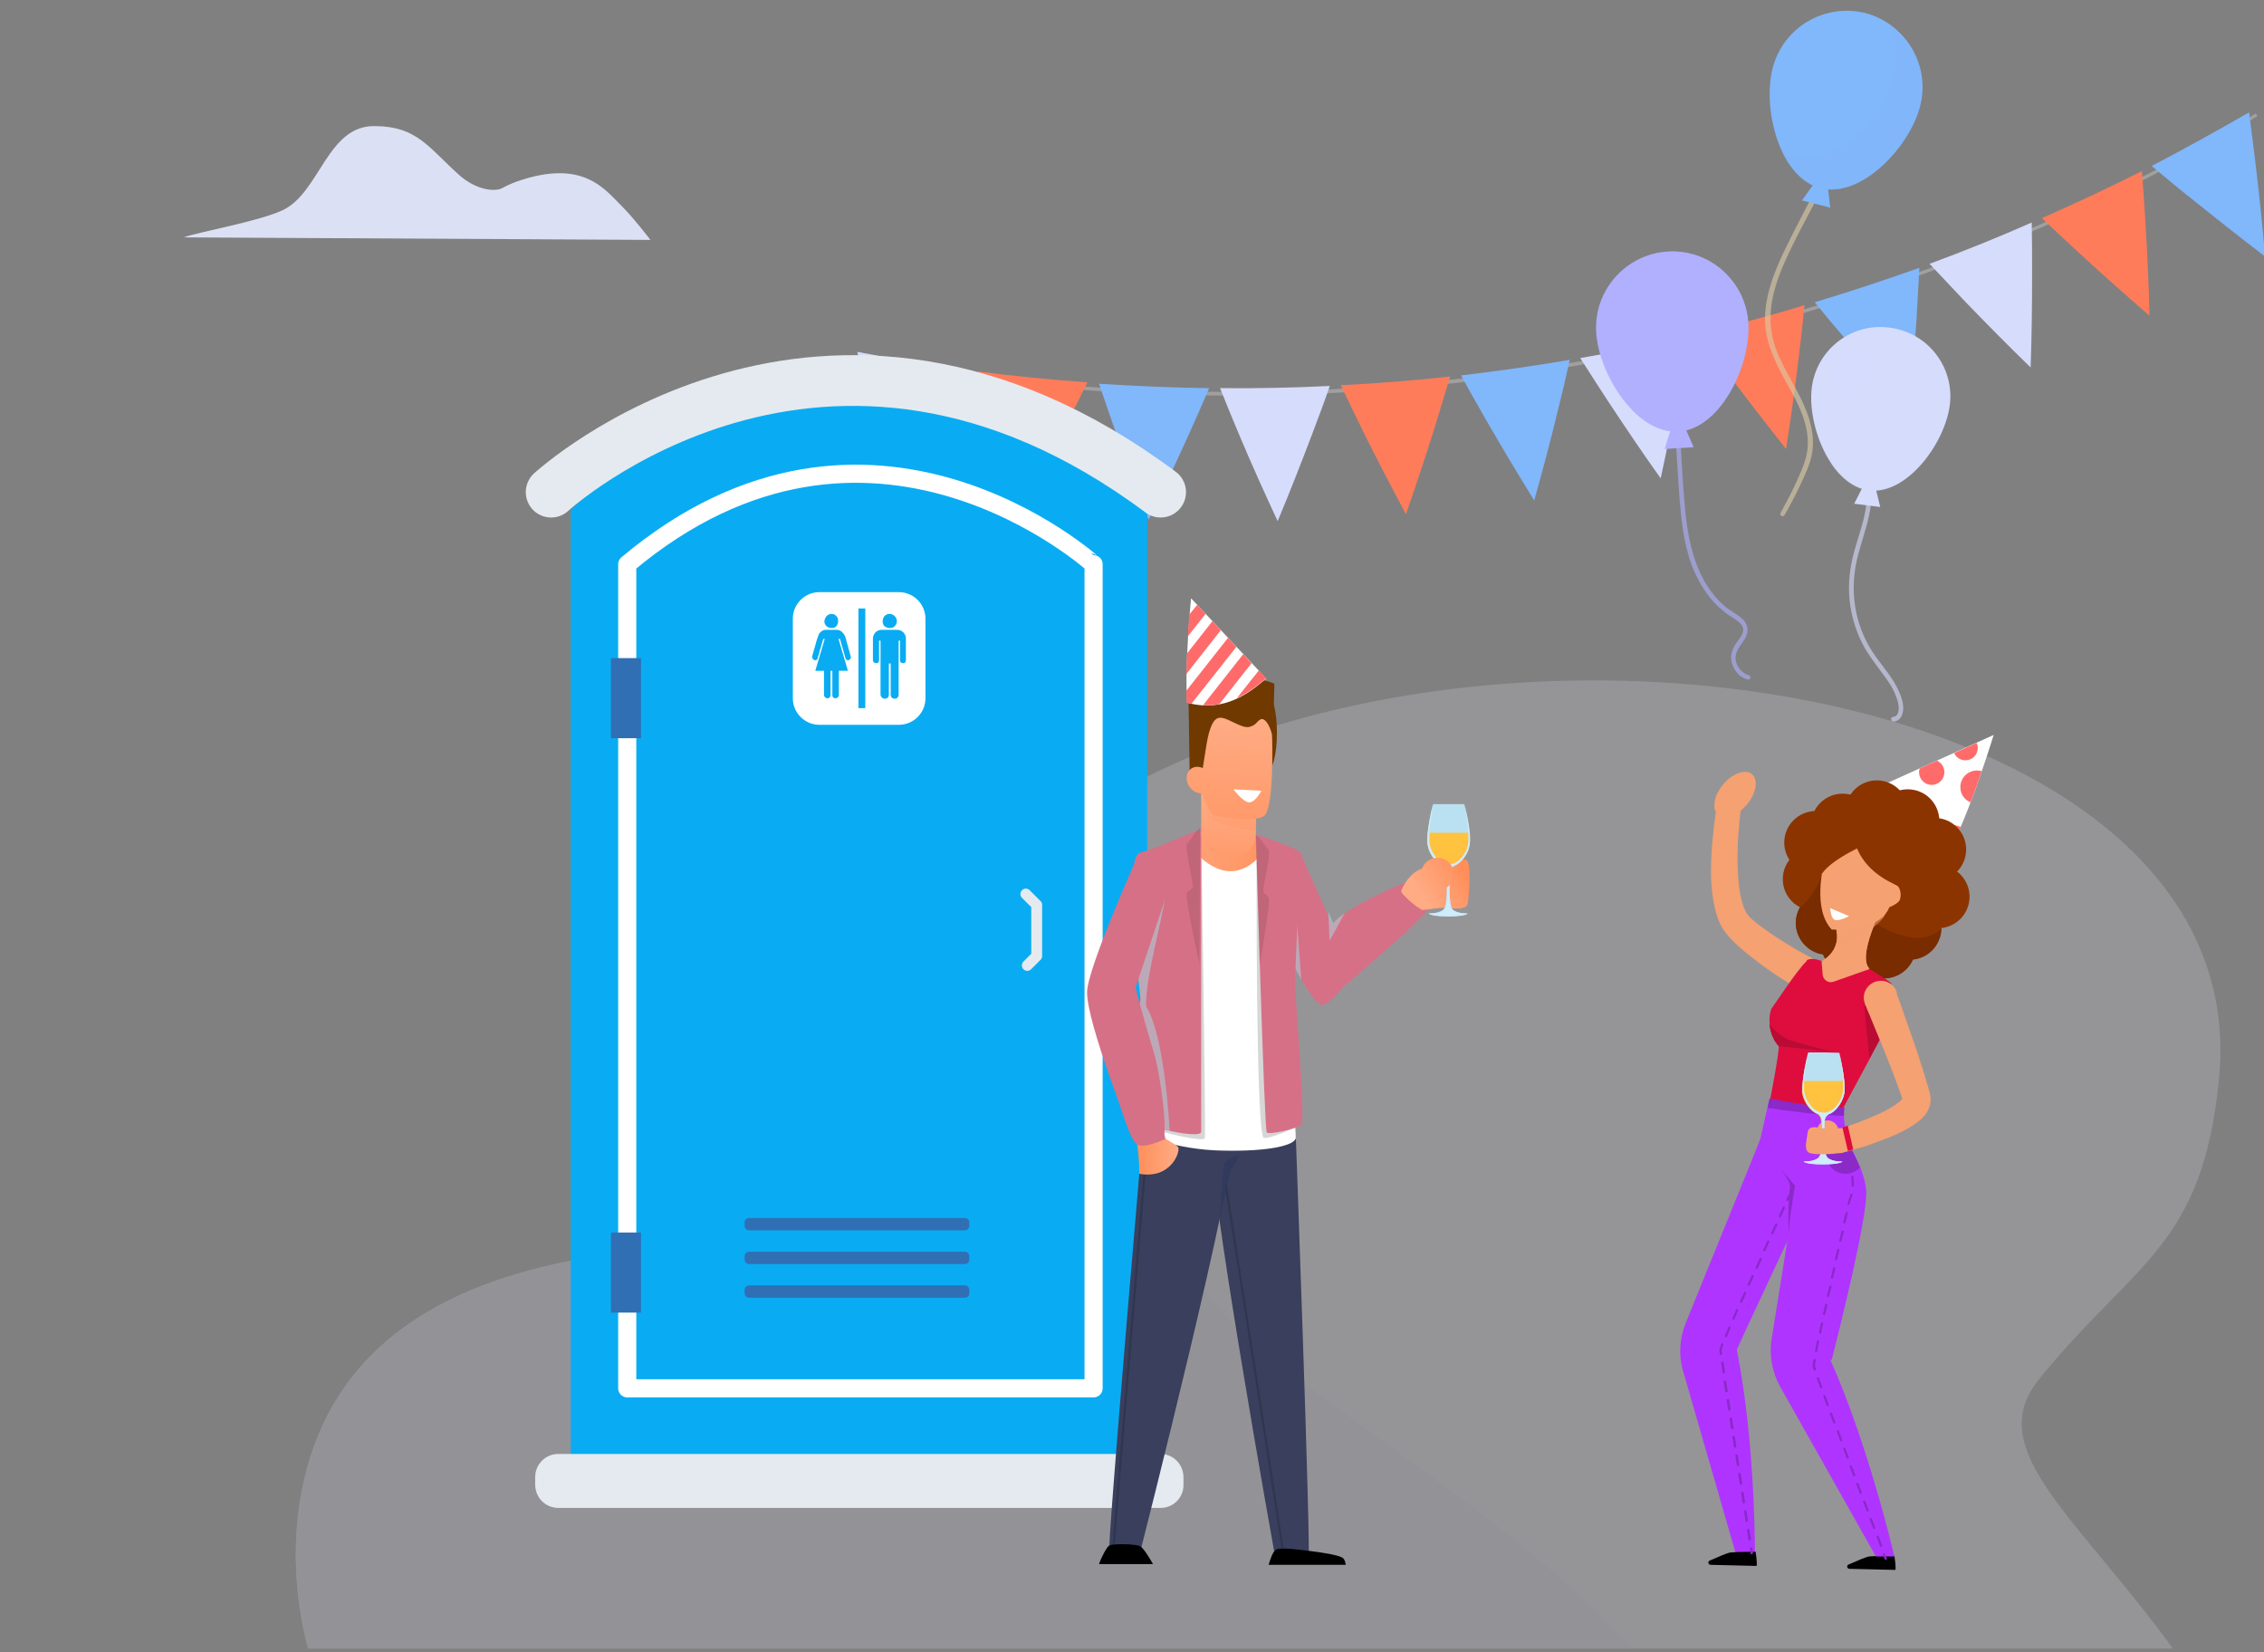 <?xml version="1.0" encoding="utf-8"?>
<!-- Generator: Adobe Illustrator 23.0.3, SVG Export Plug-In . SVG Version: 6.00 Build 0)  -->
<svg version="1.1" id="Layer_1" xmlns="http://www.w3.org/2000/svg" xmlns:xlink="http://www.w3.org/1999/xlink" x="0px" y="0px"
	 viewBox="0 0 624.8 455.9" style="enable-background:new 0 0 624.8 455.9;" xml:space="preserve">
<rect x="0" y="0" width="624.8" height="455.9" fill="#808080" stroke="none"/>
<style type="text/css">
	.st0{fill:#57C2BC;}
	.st1{fill:none;stroke:#FFFFFF;stroke-width:1.5;stroke-linecap:round;stroke-linejoin:round;stroke-miterlimit:10;}
	.st2{fill:none;}
	.st3{opacity:0.2;}
	.st4{clip-path:url(#SVGID_2_);}
	.st5{fill:#E9EBFB;}
	.st6{clip-path:url(#SVGID_4_);fill:#E0E2F5;}
	.st7{fill:#FFFFFF;}
	.st8{fill:#DCE0F4;}
	.st9{fill:#A0A0A0;}
	.st10{fill:#81B7FB;}
	.st11{fill:#FF7C5B;}
	.st12{fill:#D6DCFC;}
	.st13{fill:#09ACF2;}
	.st14{fill:none;stroke:#FFFFFF;stroke-width:5;stroke-linecap:round;stroke-linejoin:round;stroke-miterlimit:10;}
	.st15{fill:none;stroke:#E4EAEF;stroke-width:14;stroke-linecap:round;stroke-miterlimit:10;}
	.st16{fill:#E4EAEF;}
	.st17{fill:#306FB4;}
	.st18{fill:none;stroke:#E4EAEF;stroke-width:3;stroke-linecap:round;stroke-linejoin:round;stroke-miterlimit:10;}
	.st19{opacity:0.61;fill:#DDCCA6;}
	.st20{opacity:0.25;fill:#81B7FB;}
	.st21{opacity:0.57;fill:#81B7FB;}
	.st22{opacity:0.61;fill:#B0B0FF;}
	.st23{fill:#B0B0FF;}
	.st24{opacity:0.43;}
	.st25{opacity:0.57;fill:#B0B0FF;}
	.st26{opacity:0.61;fill:#D6DCFC;}
	.st27{opacity:0.25;fill:#D6DCFC;}
	.st28{opacity:0.57;fill:#D6DCFC;}
	.st29{fill:#FF6B6B;}
	.st30{fill:#8C3400;}
	.st31{fill:#782C00;}
	.st32{fill:#B034FF;}
	.st33{fill:#F5A171;}
	.st34{opacity:0.5;fill:#F5A171;}
	.st35{fill:#DE0D3E;}
	.st36{fill:#BA0B34;}
	.st37{fill:#8B29C9;}
	.st38{fill:#B9E1F1;}
	.st39{fill:#FFC340;}
	.st40{opacity:0.27;fill:#FFC340;}
	.st41{fill:#CEECFB;}
	.st42{fill:#D67086;}
	.st43{opacity:0.5;fill:#A4E1E8;}
	.st44{fill:url(#SVGID_5_);}
	.st45{fill:url(#SVGID_6_);}
	.st46{fill:#393F5C;}
	.st47{fill:#2F364F;}
	.st48{fill:#703900;}
	.st49{fill:url(#SVGID_7_);}
	.st50{fill:#D6D6D6;}
	.st51{fill:url(#SVGID_8_);}
	.st52{opacity:0.5;fill:url(#SVGID_9_);}
	.st53{fill:url(#SVGID_10_);}
	.st54{fill:url(#SVGID_11_);}
	.st55{opacity:0.35;fill:#FACA3A;}
	.st56{opacity:0.1;}
	.st57{opacity:0.38;fill:#263461;}
	.st58{fill:url(#SVGID_12_);}
</style>
<circle class="st0" cx="-614.6" cy="227.3" r="10"/>
<polyline class="st1" points="-619.4,226.7 -615.8,230.3 -609.8,224.3 "/>
<rect x="259.8" y="250.4" class="st2" width="80.4" height="20.4"/>
<g class="st3">
	<defs>
		<rect id="SVGID_1_" x="65.1" y="178.5" class="st3" width="560.3" height="276.4"/>
	</defs>
	<clipPath id="SVGID_2_">
		<use xlink:href="#SVGID_1_"  style="overflow:visible;"/>
	</clipPath>
	<g class="st4">
		<path class="st5" d="M267.1,251.8c-7.9,9.3-14.5,18.1-7.2,27.4c3.6,4.6,10.1,8.8,17.9,15.9c34.3,31.1-3.5,47.1-47.9,47.8
			c-44.4,0.7-135.8-2.7-147.2,71.9c-6.5,42.1,10.6,143.6,236.1,166.3c203.2,20.5,320.9-64.8,290.7-111.9
			c-30.2-47.1-64.3-67-46.8-88.6c26.3-32.5,45.2-36.3,49.7-83.1C624.2,175.6,355.8,147.9,267.1,251.8z"/>
		<g>
			<defs>
				<path id="SVGID_3_" d="M267.1,251.8c-7.9,9.3-14.5,18.1-7.2,27.4c3.6,4.6,10.1,8.8,17.9,15.9c34.3,31.1-3.5,47.1-47.9,47.8
					c-44.4,0.7-135.8-2.7-147.2,71.9c-6.5,42.1,10.6,143.6,236.1,166.3c203.2,20.5,320.9-64.8,290.7-111.9
					c-30.2-47.1-64.3-67-46.8-88.6c26.3-32.5,45.2-36.3,49.7-83.1C624.2,175.6,355.8,147.9,267.1,251.8z"/>
			</defs>
			<clipPath id="SVGID_4_">
				<use xlink:href="#SVGID_3_"  style="overflow:visible;"/>
			</clipPath>
			<path class="st6" d="M250.9,214.7c0,0,26.9,80.4,87.8,148.7c30.8,34.5,183.1,109.3,108.5,158.7C93.8,756,67.4,398.7,67.4,398.7
				l97.2-158.2L250.9,214.7z"/>
		</g>
	</g>
</g>
<rect x="209.9" y="250.3" class="st2" width="82.8" height="21"/>
<path class="st7" d="M573.2,438.8"/>
<path class="st8" d="M179.5,66.2c0,0-4.6-6-7.4-8.8c-5.1-5-10.9-13.8-29.5-7.3c-1.4,0.5-2.9,1.2-4.2,1.9c-1.6,0.8-6.7,0.8-11.9-3.9
	c-8.3-7.5-11.5-13.2-22.9-13.3C90.3,34.4,88.3,53.2,78,58c-6.5,3.1-23.7,6.1-27.3,7.5L179.5,66.2z"/>
<rect x="243.9" y="246.7" class="st2" width="80.4" height="20.4"/>
<g>
	<path id="XMLID_124_" class="st9" d="M434.4,101c-15,2.6-30,4.6-45,5.9c-51.8,4.7-103.8,2-154.6-8l0.2-0.9
		c114.8,22.6,214.1,3.2,277.1-17c68.3-21.9,110-49.5,110.4-49.7L623,32c-0.4,0.3-42.2,27.9-110.7,49.9
		C486.7,90.1,460.6,96.5,434.4,101z"/>
	<path id="XMLID_123_" class="st10" d="M593.8,45.8c3.7,3.1,7.4,6.2,11.2,9.2c6.6,5.3,13.3,10.6,20.1,15.8c-0.7-8.5-1.6-17-2.6-25.4
		c-0.6-4.8-1.2-9.6-1.8-14.4C611.8,36.1,602.8,41.1,593.8,45.8z"/>
	<path id="XMLID_122_" class="st11" d="M563.5,60.2c3.5,3.3,7,6.6,10.6,9.9c6.2,5.7,12.6,11.4,19.1,17c-0.2-8.5-0.6-17-1.1-25.5
		c-0.3-4.8-0.6-9.6-1-14.4C582,51.8,572.8,56.1,563.5,60.2z"/>
	<path id="XMLID_121_" class="st12" d="M532.5,72.8c3.3,3.5,6.6,7,9.9,10.5c5.9,6.1,11.9,12.2,18,18.1c0.3-8.5,0.4-17,0.4-25.5
		c0-4.8,0-9.7-0.1-14.5C551.4,65.5,542,69.3,532.5,72.8z"/>
	<path id="XMLID_119_" class="st10" d="M500.8,83.4c3,3.7,6.1,7.4,9.3,11.1c5.5,6.5,11.1,12.9,16.8,19.2c0.8-8.5,1.4-17,2-25.4
		c0.3-4.8,0.5-9.6,0.8-14.4C520.1,77.3,510.5,80.5,500.8,83.4z"/>
	<path id="XMLID_118_" class="st11" d="M468.7,92.1c2.8,3.9,5.7,7.8,8.6,11.6c5.1,6.8,10.3,13.5,15.6,20.2
		c1.3-8.4,2.5-16.8,3.5-25.3c0.6-4.8,1.1-9.6,1.6-14.4C488.3,87.2,478.5,89.8,468.7,92.1z"/>
	<path id="XMLID_116_" class="st12" d="M436.1,98.8c2.6,4.1,5.2,8.1,7.8,12.1c4.7,7.1,9.4,14.1,14.4,21.1c1.8-8.3,3.5-16.7,5-25
		c0.9-4.7,1.7-9.5,2.5-14.2C455.9,95.1,446.1,97.1,436.1,98.8z"/>
	<path id="XMLID_115_" class="st10" d="M403.2,103.6c2.3,4.2,4.7,8.4,7.1,12.6c4.2,7.3,8.6,14.6,13.1,21.9
		c2.3-8.2,4.5-16.4,6.5-24.7c1.2-4.7,2.3-9.4,3.3-14.1C423.2,101,413.2,102.4,403.2,103.6z"/>
	<path id="XMLID_114_" class="st11" d="M370,106.3c2.1,4.3,4.2,8.7,6.3,13c3.8,7.6,7.7,15.1,11.7,22.6c2.8-8.1,5.5-16.1,8-24.2
		c1.4-4.6,2.8-9.2,4.2-13.8C390.2,105,380.1,105.8,370,106.3z"/>
	<path id="XMLID_112_" class="st12" d="M336.7,107.1c1.8,4.5,3.6,8.9,5.5,13.4c3.3,7.8,6.8,15.6,10.4,23.3
		c3.3-7.9,6.4-15.8,9.4-23.7c1.7-4.5,3.4-9,5-13.6C356.9,107,346.8,107.2,336.7,107.1z"/>
	<path id="XMLID_111_" class="st10" d="M308,119.5c2.9,8,5.8,16,9,23.9c3.8-7.7,7.4-15.4,10.9-23.1c2-4.4,3.9-8.8,5.8-13.2
		c-10.1-0.1-20.3-0.6-30.4-1.2C304.8,110.4,306.4,114.9,308,119.5"/>
	<path id="XMLID_110_" class="st11" d="M269.8,102.5c1.3,4.6,2.6,9.3,3.9,13.9c1.2-0.5,2.4-1,3.6-1.3c-1.3,0.3-2.5,0.7-3.6,1.3
		c2.4,8.1,4.9,16.3,7.5,24.4c4.2-7.4,8.3-14.9,12.3-22.4c-2.7-2-6-3.4-9.6-3.7c-1.8-0.2-3.6-0.1-5.3,0.2c1.7-0.3,3.5-0.4,5.3-0.2
		c3.6,0.4,6.9,1.7,9.6,3.7c2.3-4.3,4.5-8.6,6.6-12.9C290.1,104.8,280,103.8,269.8,102.5z"/>
	<path id="XMLID_108_" class="st12" d="M236.6,97.1c1,4.7,2,9.4,3.1,14.2c1.9,8.3,3.9,16.6,6.1,24.8c4.7-7.1,9.3-14.3,13.7-21.6
		c-0.6-0.5-1.3-1-1.9-1.4c0.7,0.4,1.3,0.9,1.9,1.4c2.5-4.1,5-8.3,7.4-12.4C256.7,100.7,246.6,99,236.6,97.1z"/>
</g>
<g>
	<path class="st13" d="M157.5,140.7v262.7h159.1V140.7C316.6,140.7,240.3,58.1,157.5,140.7z"/>
	<path class="st14" d="M173.1,155.7v227.4h128.7V155.7C301.7,155.7,240,99.5,173.1,155.7z"/>
	<path class="st15" d="M152.1,135.8c0,0,75.3-69.3,168.2,0"/>
	<path class="st16" d="M320.3,416.1H154.1c-3.6,0-6.4-2.9-6.4-6.4v-2.1c0-3.6,2.9-6.4,6.4-6.4h166.1c3.6,0,6.4,2.9,6.4,6.4v2.1
		C326.7,413.2,323.8,416.1,320.3,416.1z"/>
	<rect x="168.6" y="181.6" class="st17" width="8.3" height="22.1"/>
	<path class="st17" d="M266.3,339.5h-59.6c-0.7,0-1.2-0.6-1.2-1.2v-1c0-0.7,0.6-1.2,1.2-1.2h59.6c0.7,0,1.2,0.6,1.2,1.2v1
		C267.5,338.9,267,339.5,266.3,339.5z"/>
	<path class="st17" d="M266.3,348.8h-59.6c-0.7,0-1.2-0.6-1.2-1.2v-1c0-0.7,0.6-1.2,1.2-1.2h59.6c0.7,0,1.2,0.6,1.2,1.2v1
		C267.5,348.2,267,348.8,266.3,348.8z"/>
	<path class="st17" d="M266.3,358.1h-59.6c-0.7,0-1.2-0.6-1.2-1.2v-1c0-0.7,0.6-1.2,1.2-1.2h59.6c0.7,0,1.2,0.6,1.2,1.2v1
		C267.5,357.6,267,358.1,266.3,358.1z"/>
	<rect x="168.6" y="340.1" class="st17" width="8.3" height="22.1"/>
	<polyline class="st18" points="283.1,246.7 286.1,249.7 286.1,263.8 283.5,266.4 	"/>
	<g>
		<path class="st7" d="M226.1,200h22c4,0,7.3-3.3,7.3-7.3v-22c0-4-3.3-7.3-7.3-7.3h-22c-4,0-7.3,3.3-7.3,7.3v22
			C218.8,196.7,222.1,200,226.1,200L226.1,200z M244.1,170c0.4-0.4,0.8-0.6,1.4-0.6c0.5,0,1,0.2,1.4,0.6c0.4,0.4,0.6,0.8,0.6,1.4
			c0,0.6-0.2,1-0.6,1.4c-0.4,0.4-0.8,0.5-1.4,0.5c-0.5,0-1-0.2-1.4-0.5c-0.4-0.4-0.5-0.8-0.5-1.4C243.6,170.8,243.8,170.4,244.1,170
			L244.1,170z M240.9,176.2c0-0.7,0.3-1.2,0.7-1.7c0.5-0.5,1.1-0.7,1.7-0.7h4.3c0.7,0,1.3,0.3,1.7,0.7c0.5,0.5,0.7,1.1,0.7,1.7v6
			c0,0.2-0.1,0.4-0.2,0.6c-0.2,0.2-0.3,0.2-0.6,0.2c-0.2,0-0.4-0.1-0.6-0.2c-0.2-0.2-0.2-0.4-0.2-0.6v-5.4H248v14.9
			c0,0.3-0.1,0.6-0.3,0.8c-0.2,0.2-0.5,0.3-0.8,0.3c-0.3,0-0.6-0.1-0.8-0.3c-0.2-0.2-0.3-0.5-0.3-0.8v-8.6h-0.5v8.6
			c0,0.3-0.1,0.6-0.3,0.8c-0.2,0.2-0.5,0.3-0.8,0.3c-0.3,0-0.6-0.1-0.8-0.3c-0.2-0.2-0.4-0.5-0.4-0.8v-14.9h-0.4v5.4
			c0,0.2-0.1,0.4-0.2,0.6c-0.2,0.2-0.4,0.2-0.6,0.2c-0.2,0-0.4-0.1-0.6-0.2c-0.2-0.2-0.3-0.4-0.3-0.6V176.2z M236.9,167.9h1.9v27.5
			h-1.9V167.9z M228.1,170c0.4-0.4,0.9-0.6,1.4-0.6c0.5,0,1,0.2,1.3,0.6c0.4,0.4,0.5,0.8,0.5,1.4c0,0.6-0.2,1-0.5,1.4
			c-0.4,0.4-0.8,0.5-1.3,0.5c-0.6,0-1-0.2-1.4-0.5c-0.4-0.4-0.6-0.8-0.6-1.4C227.6,170.8,227.8,170.4,228.1,170L228.1,170z
			 M224.1,181.2c0-0.1,0.1-0.3,0.2-0.7c0.1-0.4,0.2-0.8,0.4-1.4c0.2-0.5,0.3-1.1,0.5-1.8c0.2-0.6,0.4-1.3,0.6-1.8
			c0.1-0.5,0.4-0.9,0.8-1.2c0.4-0.4,0.9-0.5,1.3-0.5h3.1c0.5,0,0.9,0.2,1.3,0.5c0.4,0.4,0.7,0.8,0.9,1.2c0.2,0.6,0.4,1.2,0.5,1.8
			c0.2,0.6,0.4,1.2,0.5,1.8c0.2,0.5,0.3,1,0.4,1.4c0.1,0.4,0.2,0.6,0.2,0.7l0,0.2c0,0.4-0.2,0.6-0.5,0.7l-0.2,0.1
			c-0.4,0-0.6-0.2-0.8-0.6c0-0.1-0.1-0.5-0.3-1.1c-0.2-0.6-0.3-1.2-0.5-1.8c-0.2-0.6-0.4-1.4-0.7-2.4h-0.4l2.6,8.8h-2.5v6.7
			c0,0.3-0.1,0.5-0.3,0.6c-0.2,0.2-0.4,0.3-0.6,0.3c-0.3,0-0.5-0.1-0.7-0.3c-0.2-0.2-0.2-0.4-0.2-0.6v-6.7h-0.5v6.7
			c0,0.3-0.1,0.5-0.2,0.6c-0.2,0.2-0.4,0.3-0.6,0.3c-0.3,0-0.5-0.1-0.7-0.3c-0.2-0.2-0.3-0.4-0.3-0.6v-6.7H225l2.6-8.8h-0.4
			c-0.3,1-0.5,1.8-0.7,2.4c-0.2,0.6-0.4,1.2-0.5,1.8c-0.2,0.6-0.3,0.9-0.3,1.1c-0.1,0.4-0.4,0.6-0.8,0.6l-0.2-0.1
			c-0.4-0.1-0.5-0.4-0.5-0.7C224.1,181.4,224.1,181.3,224.1,181.2L224.1,181.2z M224.1,181.2"/>
	</g>
</g>
<g>
	<g>
		<path class="st19" d="M500.8,52.8c-3,5.8-6.1,11.6-8.9,17.5c-2.5,5.4-4.7,11.3-4.8,17.3c-0.1,6,2.3,11.3,5.1,16.5
			c3,5.4,6.4,11,6.7,17.4c0.2,3.8-1.2,7.2-2.7,10.5c-1.4,3.2-3.1,6.4-4.8,9.5c-0.4,0.7,0.7,1.4,1.1,0.6c1.6-2.7,3-5.5,4.4-8.4
			c1.3-2.8,2.7-5.7,3.2-8.7c1-6-1.4-11.9-4.1-17c-2.8-5.3-6.2-10.4-7.1-16.4c-1-6.4,0.8-12.8,3.3-18.5c2.9-6.7,6.5-13.1,9.9-19.6
			C502.3,52.7,501.2,52.1,500.8,52.8L500.8,52.8z"/>
	</g>
</g>
<g>
	<g>
		<polygon class="st10" points="505.1,57.3 497.3,55.3 501.8,49 504.2,49.6 		"/>
	</g>
	<g>
		<path class="st10" d="M529.9,29.3c-2.9,11.3-16.3,25.5-27.5,22.6c-11.3-2.9-16.1-21.8-13.2-33.1c2.9-11.3,14.4-18,25.6-15.2
			C526,6.6,532.8,18.1,529.9,29.3z"/>
	</g>
	<g>
		<path class="st20" d="M521,6.5c2.1,4.3,2.7,9.4,1.4,14.4c-2.9,11.3-16.3,25.5-27.5,22.6c-1-0.3-2-0.7-3-1.2
			c2.4,4.8,5.9,8.5,10.4,9.7c11.3,2.9,24.6-11.3,27.5-22.6C532.2,20.4,528.4,11.3,521,6.5z"/>
	</g>
	<path class="st21" d="M507.1,20.2c-2.7,3.2-7.1,4.1-9.8,1.8c-2.7-2.2-2.6-6.7,0.1-9.9c2.7-3.2,7.1-4.1,9.8-1.8
		C509.8,12.5,509.8,17,507.1,20.2z"/>
</g>
<g>
	<g>
		<g>
			<path class="st22" d="M462.4,120.5c0.4,6.1,0.7,12.2,1.2,18.3c0.5,5.7,1.2,11.4,3.1,16.7c1.6,4.4,4.1,8.7,7.5,11.9
				c0.8,0.7,1.6,1.4,2.4,2c1,0.8,2.2,1.3,3.2,2.2c0.9,0.7,1.5,1.7,1.2,2.8c-0.3,1.1-1.2,2.1-1.8,3c-1.3,1.8-1.9,3.8-1.1,6
				c0.7,2,2.2,3.6,4.2,4.1c0.8,0.2,1.1-1,0.3-1.2c-1.9-0.5-3.3-2.3-3.6-4.2c-0.3-2.3,1.3-3.8,2.4-5.6c1-1.6,1.3-3.4,0.1-5
				c-1.3-1.7-3.5-2.6-5.1-3.9c-8.2-6.7-10.5-17.6-11.4-27.6c-0.6-6.5-0.9-13-1.3-19.5C463.6,119.7,462.3,119.7,462.4,120.5
				L462.4,120.5z"/>
		</g>
	</g>
	<g>
		<g>
			<polygon class="st23" points="467.4,123.4 459.4,123.9 461.7,116.5 464.3,116.3 			"/>
		</g>
		<g>
			<path class="st23" d="M482.5,89.2c0.7,11.6-7.7,29.2-19.3,29.9c-11.6,0.7-22-15.8-22.7-27.4c-0.7-11.6,8.2-21.6,19.8-22.3
				C471.8,68.7,481.8,77.6,482.5,89.2z"/>
		</g>
		<g class="st24">
			<path class="st23" d="M467,70.1c3.3,3.5,5.4,8.1,5.7,13.2c0.7,11.6-7.7,29.2-19.3,29.9c-1.1,0.1-2.1,0-3.2-0.2
				c3.7,3.8,8.2,6.3,12.9,6c11.6-0.7,20-18.3,19.3-29.9C481.9,79.9,475.5,72.4,467,70.1z"/>
		</g>
		<g>
			
				<ellipse transform="matrix(0.377 -0.926 0.926 0.377 202.832 471.741)" class="st25" cx="452.1" cy="85.1" rx="7.7" ry="6.3"/>
		</g>
	</g>
</g>
<g>
	<g>
		<g>
			<path class="st26" d="M515.2,137c-0.1,4.8-1.8,9.3-3.1,13.8c-1.3,4.3-2,8.6-1.8,13c0.2,4.2,1.2,8.3,2.9,12.2
				c1.7,3.9,4.3,7.1,6.8,10.5c1.3,1.8,2.6,3.7,3.3,5.8c0.4,1,0.7,2.1,0.7,3.1c0,0.9-0.3,2.4-1.5,2.4c-0.8,0-0.8,1.3,0,1.3
				c1.7,0,2.5-1.5,2.7-3c0.2-1.8-0.4-3.6-1.1-5.2c-1.7-4-4.8-7.2-7.2-10.8c-5.3-8-6.6-17.8-4.1-27c1.4-5.4,3.5-10.5,3.7-16.1
				C516.5,136.2,515.3,136.2,515.2,137L515.2,137z"/>
		</g>
	</g>
	<g>
		<g>
			<polygon class="st12" points="518.9,139.9 511.7,139 514.9,132.7 517.2,133 			"/>
		</g>
		<g>
			<path class="st12" d="M538.1,111.7c-1.3,10.5-11.8,24.9-22.3,23.6c-10.5-1.3-17.1-17.8-15.8-28.3c1.3-10.5,10.9-18,21.4-16.6
				C531.9,91.7,539.4,101.2,538.1,111.7z"/>
		</g>
		<g>
			<path class="st27" d="M527.4,92.1c2.4,3.7,3.5,8.1,2.9,12.8c-1.3,10.5-11.8,24.9-22.3,23.6c-1-0.1-1.9-0.4-2.8-0.7
				c2.7,4.1,6.3,7,10.5,7.6c10.5,1.3,21-13.1,22.3-23.6C539.1,103.4,534.6,95.6,527.4,92.1z"/>
		</g>
		<g>
			<path class="st28" d="M516.4,106.1c-2.1,3.2-5.9,4.5-8.6,2.8c-2.7-1.7-3.1-5.7-1.1-9c2.1-3.2,5.9-4.5,8.6-2.8
				C518,98.9,518.5,102.9,516.4,106.1z"/>
		</g>
	</g>
</g>
<g>
	<path class="st7" d="M520.1,216.4c1.5,1.9,5.6,14.1,19.2,15.7c5.1-10.4,10.9-29.3,10.9-29.3L520.1,216.4z"/>
	<path class="st29" d="M542.4,209.8c1.9,0,3.4-1.5,3.4-3.4c0-0.5-0.1-1-0.3-1.4l-6.2,2.8C539.8,209,541,209.8,542.4,209.8z"/>
	<path class="st29" d="M545.6,212.6c-2.5,0-4.6,2-4.6,4.6c0,1.9,1.1,3.5,2.8,4.2c1.1-2.9,2.2-5.9,3.1-8.6
		C546.5,212.7,546.1,212.6,545.6,212.6z"/>
	<path class="st29" d="M529.6,213.1c0,1.9,1.6,3.5,3.5,3.5c1.9,0,3.5-1.6,3.5-3.5c0-1.4-0.8-2.6-2-3.2l-4.7,2.1
		C529.6,212.4,529.6,212.7,529.6,213.1z"/>
	<path class="st29" d="M525.2,219.2c-1.1,0-2.1,0.3-3,0.9c1.5,2.6,3.9,6,7.6,8.6c0.8-1,1.2-2.2,1.2-3.6
		C531,221.8,528.4,219.2,525.2,219.2z"/>
	<path class="st29" d="M539.3,232.1c0.6-1.2,1.2-2.5,1.8-3.9c-0.6-0.3-1.4-0.5-2.1-0.5c-2.1,0-3.9,1.4-4.4,3.4
		C536,231.5,537.6,231.9,539.3,232.1z"/>
</g>
<circle class="st30" cx="501.1" cy="232.5" r="8.7"/>
<circle class="st30" cx="508.5" cy="227.7" r="8.7"/>
<ellipse transform="matrix(0.657 -0.754 0.754 0.657 8.793 467.37)" class="st30" cx="517.9" cy="224" rx="8.7" ry="8.7"/>
<circle class="st30" cx="526.5" cy="226.5" r="8.7"/>
<circle class="st30" cx="533.9" cy="234.4" r="8.7"/>
<ellipse transform="matrix(0.987 -0.161 0.161 0.987 -32.853 89.256)" class="st30" cx="534.8" cy="247.5" rx="8.7" ry="8.7"/>
<circle class="st30" cx="527.1" cy="256" r="8.7"/>
<circle class="st30" cx="520" cy="261.2" r="8.7"/>
<circle class="st30" cx="511.3" cy="260.1" r="8.7"/>
<ellipse transform="matrix(0.707 -0.707 0.707 0.707 -32.329 431.239)" class="st30" cx="504.4" cy="254.6" rx="8.7" ry="8.7"/>
<circle class="st30" cx="500.7" cy="242.6" r="8.7"/>
<ellipse class="st30" cx="516.6" cy="240.6" rx="20.9" ry="18.7"/>
<path class="st31" d="M517.3,254.6l-4.2,0.1c0,0-5.8-14.8-10.3-13.5c-1.5,5.4-6.1,9.3-6.1,9.3c-0.7,1.3-1.1,2.7-1.1,4.2
	c0,4.4,3.3,8.1,7.5,8.7c1.3,3.3,4.4,5.6,8.2,5.6c1.2,0,2.4-0.3,3.4-0.7c1.5,1.1,3.2,1.7,5.2,1.7c3.6,0,6.7-2.2,8-5.2
	c4.3-0.4,7.7-4,7.8-8.5C529,262.7,517.3,254.6,517.3,254.6z"/>
<path class="st32" d="M486.6,312.4l16.3,10c-2.1,3.7-22.7,48-23.6,50c5.2,26,5,56.3,5,56.3l-4.9,1.3l-14.9-51.6
	c-1.3-4.4-1-9.1,0.7-13.3L486.6,312.4z"/>
<path class="st33" d="M498.9,273.7c-0.4,0-0.8,0-1.1-0.1c-0.2-0.1-0.4-0.1-0.3-0.1l-0.1,0l-0.2-0.1l-0.1-0.1l-0.3-0.1l-0.3-0.2
	l-0.5-0.3l-0.9-0.5l-1.6-1c-1.1-0.7-2.1-1.4-3.1-2c-2.1-1.4-4.1-2.8-6.1-4.4c-2-1.5-4-3.1-5.9-5c-0.5-0.5-1-1-1.5-1.6
	c-0.5-0.6-1-1.2-1.5-2c-0.3-0.5-0.4-0.8-0.6-1.1c-0.2-0.4-0.3-0.7-0.5-1.1c-0.3-0.7-0.5-1.4-0.7-2.1c-0.8-2.7-1.1-5.4-1.3-8
	c-0.2-2.6-0.1-5.1,0-7.6c0.1-2.5,0.3-5,0.6-7.5c0.3-2.5,0.6-4.9,1.1-7.4c0.3-1.8,2-3,3.8-2.7c1.7,0.3,2.9,1.9,2.7,3.7l0,0.1
	c-0.3,2.2-0.5,4.6-0.7,7c-0.2,2.3-0.3,4.7-0.3,7c0,2.3,0.1,4.6,0.3,6.9c0.2,2.2,0.6,4.4,1.2,6.3c0.2,0.5,0.3,0.9,0.5,1.3
	c0.1,0.2,0.2,0.4,0.3,0.6c0.1,0.2,0.2,0.4,0.3,0.5c0.2,0.2,0.4,0.5,0.7,0.9c0.3,0.3,0.7,0.7,1.1,1c1.6,1.4,3.5,2.7,5.4,4
	c1.9,1.3,3.9,2.5,5.9,3.7c1,0.6,2,1.2,3,1.7l1.5,0.8l0.7,0.4l0.3,0.1c0,0,0.1,0,0.1,0c0,0,0,0-0.1,0l-0.1,0l-0.2-0.1l-0.1,0
	c0,0-0.1,0-0.3-0.1c-0.4-0.1-0.7-0.1-1.1-0.1c2.6,0,4.7,2,4.7,4.6C503.5,271.6,501.5,273.7,498.9,273.7z"/>
<path class="st34" d="M497.6,268.9c-0.2,0.1-4.5,14.8-4.3,17.1c0.2,2,2,6.1,3.1,8.4c0.8-2.5,1.7-5,2.4-7.5l2-6.6c0-0.5,0-1-0.1-1.5
	C500.5,271.4,497.8,268.9,497.6,268.9z"/>
<path class="st35" d="M490.9,288.7c0.1,1.9-2.8,17.8-5,26.8l23.7,4.1c-0.3-0.6-2.2-11.5-0.9-13.9c3.6-6.6,10.8-20.1,11.5-21.5
	c0.9-1.9,2.1-12.4,1.7-12.9c-0.4-0.5-7.6-5.1-8.3-5.1c-0.7-0.1-7.3-3.1-7.3-3.1l-3.4,2.1c-0.3,0-2.5-1.1-4.2-0.3
	c0,0.1-0.1,0.2-0.2,0.4c-2.6,2.4-9.1,12.4-9.4,12.7C488.3,278.8,487.3,284.7,490.9,288.7z"/>
<path class="st36" d="M515.9,292.1c0-0.4-1.6-15.2-1.4-15.5c0.1-0.3,0.5-0.8,2-0.7c1.5,0.1,2.7,2.5,2.7,2.5s0.5,4.6,0.5,4.9
	s-0.6,2.9-0.6,2.9L515.9,292.1z"/>
<path class="st36" d="M490.9,288.7l14.7,1.5c0,0-7-1.7-11.3-3.1c-2.5-0.8-4.6-2.8-6-4.4C488.6,284.7,489.2,286.9,490.9,288.7z"/>
<path class="st32" d="M488.3,303.2c0.9,0.3,17.3,3.3,20.6,2.5c-0.4,2.3,0.7,9.6,1.9,11.3c1.2,1.7,1.1,2.1,1.1,2.1l-26.3-3.9
	L488.3,303.2z"/>
<path class="st37" d="M508.9,307.9c0-0.9,0-1.7,0.1-2.3c-3.3,0.8-19.7-2.2-20.6-2.5l-0.6,2.6C492.9,306.5,503.7,307.9,508.9,307.9z"
	/>
<path class="st33" d="M502.9,265.1L502.9,265.1l12.9,2.3c0-0.1,0-0.1,0.1-0.1c-3.5-3.6,3.6-16.8,3.8-18.1c0,0-11.3,0.6-14.7,3.1
	C510.5,261.4,502.9,265.1,502.9,265.1z"/>
<path class="st33" d="M502.9,265.1L502.9,265.1l12.9,2.3c0-0.1,0-0.1,0.1-0.1c-3.5-3.6,3.6-16.8,3.8-18.1c0,0-11.3,0.6-14.7,3.1
	C510.5,261.4,502.9,265.1,502.9,265.1z"/>
<path class="st34" d="M505.1,252.2c2,3.4,2.5,6.6,1.2,9.4c5.1-1.7,11.6-5.6,13.7-8.7c0.8-1.8-0.4-3.4-0.3-3.8
	C519.7,249.1,508.4,249.8,505.1,252.2z"/>
<path class="st33" d="M521.3,250.6c1.1-2.6,1.6-5.4,2.7-7.9c0.1-0.3-0.8-6.1-1.5-10.7c-0.5-3.4-3.6-5.7-6.9-5.5
	c-2.6,0.2-5.2,0.5-6.2,1.1c-0.7,0.4-1.4,1-2,1.5c-1.6,1.3-2.7,3.1-3.2,5.1c-1.4,5.6-3.9,16.7,1.3,22.3
	C512.9,256.7,519.4,255.1,521.3,250.6L521.3,250.6z"/>
<path class="st30" d="M512.4,232.4c1.7,0.6,7.9-6.5,7.9-6.7c0-0.3-7.9-7.3-13.4-3.3s-4.2,18.8-4.2,18.8S505.2,230,512.4,232.4z"/>
<path class="st30" d="M511.4,231.2c3.9,1.6,9.9-0.1,11.2,11.6c1.7,4.4-2.4,9.8-2.4,9.8s19.4-9,14.9-22.6
	c-4.6-13.6-25.6-8.8-25.6-8.8L511.4,231.2z"/>
<ellipse transform="matrix(0.639 -0.769 0.769 0.639 3.942 447.326)" class="st33" cx="479" cy="219.5" rx="7.3" ry="4.3"/>
<path class="st33" d="M520.1,245.7c0,0,1-1.5,2.6-1.6c1.6-0.1,2.2,2.6,1.6,4.2c-0.6,1.5-5.7,3.5-7,2.4
	C516.8,248.9,520,245.6,520.1,245.7z"/>
<path class="st32" d="M493.1,374.2l2.2-57.4l12.7-4.7c0.7,1.4,6.2,9,7,16.1c0.7,6.5-7.2,38-9.5,47.1
	C501.3,374.7,497.2,374.6,493.1,374.2z"/>
<path class="st32" d="M493.7,315.9c-5.1,0-7.1-3.5-7.1-3.5l-3,7.7c1.3,1.1,4.6,1.2,4.7,2.8c0.7,0.1,1.7,0,2.9-0.4
	c6.9-1.8,13.1-2.3,13.1-2.3s0.7-2.2,1.3-3.6c0.6-1.4,2.4-4.3,2.4-4.3S498.8,315.9,493.7,315.9z"/>
<path d="M472.1,431.8c-0.7,0-0.9-1-0.2-1.2c2.1-0.9,4.5-2,5.6-2.2c1.8-0.2,7-0.2,7-0.2s0.6,3.9,0.2,3.9
	C484.5,432.1,476.7,431.9,472.1,431.8z"/>
<path d="M510.4,432.9c-0.7,0-0.9-1-0.2-1.2c2.1-0.9,4.5-2,5.6-2.2c1.8-0.2,7-0.2,7-0.2s0.6,3.9,0.2,3.9
	C522.8,433.2,515,433,510.4,432.9z"/>
<path class="st32" d="M507.4,317.1L507.4,317.1c4.6,1.2,7.4,5.8,6.4,10.4c-3.2,14.9-9.2,44.2-9.5,45.9
	c11.1,24.1,18.5,56.1,18.5,56.1l-5.1,0l-26.4-46.8c-2.2-4-3.1-8.6-2.4-13.1l7.2-45C496.9,319.2,502.2,315.7,507.4,317.1z"/>
<path class="st37" d="M509.3,323.9c1.6,0,3-0.7,4-1.7c-1.6-4-3.8-7.5-4.9-9.2c-2.6,0.4-4.6,2.7-4.6,5.4
	C503.9,321.4,506.3,323.9,509.3,323.9z"/>
<path class="st37" d="M493.7,341.8c-0.4-3.3,1.7-14.6,1.7-14.6l-4.5-5.2c0,0,3.4,3.9,3.1,5.8C493.2,332.9,493.7,341.8,493.7,341.8z"
	/>
<path class="st30" d="M511.4,228.7c0,0-1,12.2,16.6,17.2c7.5-5.4,1-12.1,1-12.1l-5.8-4.7c0,0-10.9-3.4-11.2-3.3
	C511.7,225.9,511.4,228.7,511.4,228.7z"/>
<path class="st30" d="M516.8,232.1c-1.3,0.6-11.1,4.7-14,9c0.7-7.8,0.4-9.5,2.5-11.1c2.2-1.6,7.7-3.1,7.7-3.1l3.5,0.8L516.8,232.1z"
	/>
<path class="st33" d="M501.5,311.6c0.3-1.6,1.8-2.7,3.4-2.4s2.7,1.8,2.4,3.4c-0.3,1.6-1.8,2.7-3.4,2.4S501.2,313.2,501.5,311.6z"/>
<path class="st33" d="M523.6,274.6c0-0.1,0-0.2-0.1-0.4c0-0.1,0-0.1-0.1-0.2c0,0,0,0,0,0l0,0l0.1,0.4l0.3,0.8l0.6,1.6l1.1,3.2
	l2.3,6.5c0.8,2.2,1.5,4.4,2.2,6.6c0.7,2.2,1.4,4.4,2.1,6.8c0.2,0.6,0.3,1.2,0.5,1.9c0,0.1,0.1,0.6,0.2,0.9c0,0.4,0,0.8,0,1.2
	c-0.1,0.8-0.3,1.5-0.5,2c-0.5,1.2-1.1,1.9-1.7,2.5c-0.6,0.6-1.2,1.1-1.8,1.5c-2.3,1.7-4.5,2.7-6.8,3.7c-2.2,0.9-4.5,1.7-6.7,2.5
	c-2.3,0.7-4.5,1.4-6.8,2c-1.8,0.5-3.5-0.6-4-2.4c-0.4-1.7,0.5-3.4,2.2-3.9l0.1,0c4.2-1.3,8.4-2.9,12.3-4.7c1.9-0.9,3.8-2,5.1-3.1
	c0.3-0.3,0.6-0.5,0.8-0.8c0.2-0.2,0.3-0.4,0.2-0.3c0,0-0.1,0.2-0.1,0.4c0,0.1,0,0.2,0,0.3c0,0.1,0.1,0.3,0,0.1
	c-0.1-0.5-0.3-0.9-0.4-1.4c-0.7-2-1.5-4.1-2.3-6.3c-0.8-2.1-1.7-4.2-2.5-6.3l-2.6-6.3l-1.3-3.2l-0.7-1.6l-0.3-0.8l-0.2-0.4l-0.1-0.2
	l-0.1-0.4c-0.1-0.3-0.1-0.5-0.2-0.8c-0.4-2.5,1.4-4.9,3.9-5.3C520.9,270.3,523.3,272,523.6,274.6z"/>
<g>
	<path class="st38" d="M504.6,307.5c1.5-0.4,3.8-2.7,4.4-5.9c0.5-3.1-1.3-10.6-1.4-11.1l-4.3-0.1v0l0,0l0,0v0l-4.3,0
		c-0.1,0.5-2,7.9-1.5,11.1c0.5,3.1,2.8,5.5,4.3,5.9c0.6,0.5,1.1,1,1,2.9c0,1.8,0.4,8.1-1,9.2c-1.3,1.1-3.8,1-4,1
		c-0.2,0,0.5,0.8,5.3,0.8v0c0,0,0,0,0,0c0,0,0,0,0,0l0,0c4.8,0,5.5-0.8,5.3-0.8c-0.2,0-2.7,0.1-4-1c-1.3-1.1-0.9-7.4-0.9-9.2
		C503.5,308.5,503.9,308,504.6,307.5z"/>
	<path class="st39" d="M497.6,298.3c-0.2,1.4-0.3,2.9-0.3,3.2c0.5,3.1,2.8,5.5,4.3,5.9c0.6,0.5,1,1,1,2.5c0.2,0,0.5-0.1,0.8-0.1
		c0.1-1.5,0.5-1.9,1.1-2.4c1.5-0.4,3.8-2.7,4.4-5.9c0.1-0.8,0.1-2,0-3.2L497.6,298.3z"/>
	<path class="st40" d="M507.8,291.8c0.6,2.9,1.4,9.8-3.3,11.8c-3.6,1.5-5.9-1.7-7.2-4.6c-0.1,1-0.1,1.9,0,2.5
		c0.5,3.1,2.8,5.5,4.3,5.9c0.6,0.5,1,1,1,2.8l0.8-0.2c0.1-1.6,0.5-2.1,1.1-2.6c1.5-0.4,3.8-2.7,4.4-5.9
		C509.3,299.2,508.4,294.2,507.8,291.8z"/>
	<g>
		<polygon class="st41" points="503.2,290.5 503.2,290.5 503.2,290.5 503.2,290.5 503.2,290.5 498.9,290.5 507.5,290.5 		"/>
		<path class="st41" d="M504.6,307.5c1.5-0.4,3.8-2.7,4.4-5.9c0.5-3.1-1.3-10.6-1.4-11.1c0.1,0.5,1.5,8.2,0.9,11.2
			c-0.6,2.8-2.7,4.8-4,5.1c-1.2,0.5-2.5,0-2.5,0c-1.3-0.4-3.4-2.4-4-5.2c-0.6-3,0.9-10.7,1-11.2c-0.1,0.5-2,7.9-1.5,11.1
			c0.5,3.1,2.8,5.5,4.3,5.9c0.6,0.5,1.1,1,1,2.9c0,1.8,0.4,8.1-1,9.2c-1.3,1.1-3.8,1-4,1c-0.2,0,0.5,0.8,5.3,0.8v0c0,0,0,0,0,0
			c0,0,0,0,0,0l0,0c4.8,0,5.5-0.8,5.3-0.8c-0.2,0-2.7,0.1-4-1c-1.3-1.1-0.9-7.4-0.9-9.2C503.5,308.5,503.9,308,504.6,307.5z"/>
	</g>
</g>
<path class="st33" d="M508.2,311.3c0,0-3.9,0.3-5.6,0c-1.8-0.3-3.6-0.8-3.8,1.6c-0.3,2.4-0.9,4.2,0.3,5.1c1.3,0.9,9.1,0.5,9.9-0.3
	c0.8-0.8,1.6-4.2,1.6-4.2L508.2,311.3z"/>
<path class="st33" d="M502.7,265.2l0.3,3.7c0.1,1.5,1.6,2.5,3,2l9.9-3.5c0,0-3.4-1.5-4.8-1.7c-1.5-0.2-4.3-0.7-4.3-0.7L502.7,265.2z
	"/>
<path class="st35" d="M508.5,311.3l1.4,6.1c0,0.1,0.1,0.1,0.1,0.2c0.5-0.1,1-0.3,1.4-0.4c0-0.1,0-0.1,0-0.2l-1.4-6.1
	c0-0.1-0.1-0.2-0.1-0.3c-0.5,0.2-0.9,0.3-1.4,0.5C508.5,311.2,508.5,311.3,508.5,311.3z"/>
<g>
	<path class="st37" d="M483.4,428.9c-0.2,0-0.3-0.1-0.3-0.3l-0.2-1.3c0-0.2,0.1-0.3,0.3-0.4c0.2,0,0.3,0.1,0.4,0.3l0.2,1.3
		C483.7,428.7,483.6,428.9,483.4,428.9C483.4,428.9,483.4,428.9,483.4,428.9z"/>
	<path class="st37" d="M482.8,425.1c-0.2,0-0.3-0.1-0.3-0.3l-0.4-2.6c0-0.2,0.1-0.3,0.3-0.4c0.2,0,0.3,0.1,0.4,0.3l0.4,2.6
		C483.1,424.9,483,425.1,482.8,425.1C482.8,425.1,482.8,425.1,482.8,425.1z M482,420c-0.2,0-0.3-0.1-0.3-0.3l-0.4-2.6
		c0-0.2,0.1-0.3,0.3-0.4c0.2,0,0.3,0.1,0.4,0.3l0.4,2.6C482.3,419.8,482.2,420,482,420C482,420,482,420,482,420z M481.2,414.9
		c-0.2,0-0.3-0.1-0.3-0.3l-0.4-2.6c0-0.2,0.1-0.3,0.3-0.4c0.2,0,0.3,0.1,0.4,0.3l0.4,2.6C481.5,414.7,481.4,414.8,481.2,414.9
		C481.2,414.9,481.2,414.9,481.2,414.9z M480.4,409.7c-0.2,0-0.3-0.1-0.3-0.3l-0.4-2.6c0-0.2,0.1-0.3,0.3-0.4c0.2,0,0.3,0.1,0.4,0.3
		l0.4,2.6C480.7,409.6,480.6,409.7,480.4,409.7C480.4,409.7,480.4,409.7,480.4,409.7z M479.6,404.6c-0.2,0-0.3-0.1-0.3-0.3l-0.4-2.6
		c0-0.2,0.1-0.3,0.3-0.4c0.2,0,0.3,0.1,0.4,0.3l0.4,2.6C479.9,404.4,479.8,404.6,479.6,404.6C479.6,404.6,479.6,404.6,479.6,404.6z
		 M478.8,399.5c-0.2,0-0.3-0.1-0.3-0.3l-0.4-2.6c0-0.2,0.1-0.3,0.3-0.4c0.2,0,0.3,0.1,0.4,0.3l0.4,2.6
		C479.1,399.3,479,399.5,478.8,399.5C478.8,399.5,478.8,399.5,478.8,399.5z M478,394.4c-0.2,0-0.3-0.1-0.3-0.3l-0.4-2.6
		c0-0.2,0.1-0.3,0.3-0.4c0.2,0,0.3,0.1,0.4,0.3l0.4,2.6C478.4,394.2,478.2,394.4,478,394.4C478,394.4,478,394.4,478,394.4z
		 M477.2,389.3c-0.2,0-0.3-0.1-0.3-0.3l-0.4-2.6c0-0.2,0.1-0.3,0.3-0.4c0.2,0,0.3,0.1,0.4,0.3l0.4,2.6
		C477.6,389.1,477.4,389.2,477.2,389.3C477.3,389.3,477.2,389.3,477.2,389.3z M476.4,384.2c-0.2,0-0.3-0.1-0.3-0.3l-0.4-2.6
		c0-0.2,0.1-0.3,0.3-0.4c0.2,0,0.3,0.1,0.4,0.3l0.4,2.6C476.8,384,476.7,384.1,476.4,384.2C476.5,384.2,476.5,384.2,476.4,384.2z
		 M475.7,379c-0.2,0-0.3-0.1-0.3-0.3c-0.1-0.9-0.3-1.8-0.4-2.6c0-0.2,0.1-0.3,0.3-0.4c0.2,0,0.3,0.1,0.4,0.3
		c0.1,0.8,0.2,1.6,0.4,2.6C476,378.8,475.9,379,475.7,379C475.7,379,475.7,379,475.7,379z M474.9,373.9c-0.2,0-0.3-0.1-0.3-0.3
		c-0.1-0.7-0.1-0.9-0.1-1c0-0.1,0.1-0.5,0.5-1.7c0.1-0.2,0.2-0.2,0.4-0.2c0.2,0.1,0.2,0.3,0.2,0.4c-0.4,1.1-0.5,1.4-0.5,1.4
		c0,0,0,0.2,0.1,0.9C475.3,373.7,475.2,373.9,474.9,373.9C475,373.9,475,373.9,474.9,373.9z M476.3,369c0,0-0.1,0-0.1,0
		c-0.2-0.1-0.2-0.3-0.2-0.4c0.3-0.7,0.6-1.5,1-2.4c0.1-0.2,0.3-0.2,0.4-0.2c0.2,0.1,0.2,0.3,0.2,0.4c-0.4,0.9-0.7,1.7-1,2.4
		C476.6,368.9,476.5,369,476.3,369z M478.4,364.2c0,0-0.1,0-0.1,0c-0.2-0.1-0.2-0.3-0.2-0.4c0.3-0.8,0.7-1.6,1-2.4
		c0.1-0.2,0.3-0.2,0.4-0.2c0.2,0.1,0.2,0.3,0.2,0.4c-0.4,0.8-0.7,1.6-1,2.4C478.6,364.2,478.5,364.2,478.4,364.2z M480.5,359.5
		c0,0-0.1,0-0.1,0c-0.2-0.1-0.2-0.3-0.2-0.4l1.1-2.4c0.1-0.2,0.3-0.2,0.4-0.2c0.2,0.1,0.2,0.3,0.2,0.4l-1.1,2.4
		C480.7,359.4,480.6,359.5,480.5,359.5z M482.6,354.8c0,0-0.1,0-0.1,0c-0.2-0.1-0.2-0.3-0.2-0.4l1.1-2.4c0.1-0.2,0.3-0.2,0.4-0.2
		c0.2,0.1,0.2,0.3,0.2,0.4l-1.1,2.4C482.9,354.7,482.7,354.8,482.6,354.8z M484.8,350.1c0,0-0.1,0-0.1,0c-0.2-0.1-0.2-0.3-0.2-0.4
		l1.1-2.4c0.1-0.2,0.3-0.2,0.4-0.2c0.2,0.1,0.2,0.3,0.2,0.4l-1.1,2.4C485,350,484.9,350.1,484.8,350.1z M486.9,345.3
		c0,0-0.1,0-0.1,0c-0.2-0.1-0.2-0.3-0.2-0.4l1.1-2.4c0.1-0.2,0.3-0.2,0.4-0.2c0.2,0.1,0.2,0.3,0.2,0.4l-1.1,2.4
		C487.1,345.3,487,345.3,486.9,345.3z M489.1,340.6c0,0-0.1,0-0.1,0c-0.2-0.1-0.2-0.3-0.2-0.4l1.1-2.4c0.1-0.2,0.3-0.2,0.4-0.2
		c0.2,0.1,0.2,0.3,0.2,0.4l-1.1,2.4C489.3,340.6,489.2,340.6,489.1,340.6z M491.2,335.9c0,0-0.1,0-0.1,0c-0.2-0.1-0.2-0.3-0.2-0.4
		l1.1-2.4c0.1-0.2,0.3-0.2,0.4-0.2c0.2,0.1,0.2,0.3,0.2,0.4l-1.1,2.4C491.5,335.9,491.3,335.9,491.2,335.9z"/>
	<path class="st37" d="M493.3,331.4c0,0-0.1,0-0.1,0c-0.2-0.1-0.2-0.3-0.2-0.4l0.5-1.2c0.1-0.2,0.3-0.2,0.4-0.2
		c0.2,0.1,0.2,0.3,0.2,0.4l-0.5,1.2C493.5,331.4,493.4,331.4,493.3,331.4z"/>
</g>
<g>
	<path class="st37" d="M520.4,430.4c-0.1,0-0.3-0.1-0.3-0.2l-0.5-1.2c-0.1-0.2,0-0.4,0.2-0.4c0.2-0.1,0.4,0,0.4,0.2l0.5,1.2
		c0.1,0.2,0,0.4-0.2,0.4C520.5,430.4,520.5,430.4,520.4,430.4z"/>
	<path class="st37" d="M519.1,426.8c-0.1,0-0.3-0.1-0.3-0.2l-0.9-2.4c-0.1-0.2,0-0.4,0.2-0.4c0.2-0.1,0.4,0,0.4,0.2l0.9,2.4
		c0.1,0.2,0,0.4-0.2,0.4C519.1,426.8,519.1,426.8,519.1,426.8z M517.2,421.9c-0.1,0-0.3-0.1-0.3-0.2l-0.9-2.4
		c-0.1-0.2,0-0.4,0.2-0.4c0.2-0.1,0.4,0,0.4,0.2l0.9,2.4c0.1,0.2,0,0.4-0.2,0.4C517.3,421.9,517.3,421.9,517.2,421.9z M515.4,417.1
		c-0.1,0-0.3-0.1-0.3-0.2l-0.9-2.4c-0.1-0.2,0-0.4,0.2-0.4c0.2-0.1,0.4,0,0.4,0.2l0.9,2.4c0.1,0.2,0,0.4-0.2,0.4
		C515.5,417.1,515.4,417.1,515.4,417.1z M513.5,412.2c-0.1,0-0.3-0.1-0.3-0.2l-0.9-2.4c-0.1-0.2,0-0.4,0.2-0.4
		c0.2-0.1,0.4,0,0.4,0.2l0.9,2.4c0.1,0.2,0,0.4-0.2,0.4C513.6,412.2,513.6,412.2,513.5,412.2z M511.7,407.4c-0.1,0-0.3-0.1-0.3-0.2
		l-0.9-2.4c-0.1-0.2,0-0.4,0.2-0.4c0.2-0.1,0.4,0,0.4,0.2l0.9,2.4c0.1,0.2,0,0.4-0.2,0.4C511.8,407.4,511.7,407.4,511.7,407.4z
		 M509.9,402.5c-0.1,0-0.3-0.1-0.3-0.2l-0.9-2.4c-0.1-0.2,0-0.4,0.2-0.4c0.2-0.1,0.4,0,0.4,0.2l0.9,2.4c0.1,0.2,0,0.4-0.2,0.4
		C510,402.5,509.9,402.5,509.9,402.5z M508.1,397.7c-0.1,0-0.3-0.1-0.3-0.2l-0.9-2.4c-0.1-0.2,0-0.4,0.2-0.4c0.2-0.1,0.4,0,0.4,0.2
		l0.9,2.4c0.1,0.2,0,0.4-0.2,0.4C508.1,397.7,508.1,397.7,508.1,397.7z M506.2,392.8c-0.1,0-0.3-0.1-0.3-0.2l-0.9-2.4
		c-0.1-0.2,0-0.4,0.2-0.4c0.2-0.1,0.4,0,0.4,0.2l0.9,2.4c0.1,0.2,0,0.4-0.2,0.4C506.3,392.8,506.3,392.8,506.2,392.8z M504.4,388
		c-0.1,0-0.3-0.1-0.3-0.2l-0.9-2.4c-0.1-0.2,0-0.3,0.2-0.4c0.2-0.1,0.4,0,0.4,0.2l0.9,2.4c0.1,0.2,0,0.4-0.2,0.4
		C504.5,388,504.4,388,504.4,388z M502.6,383.1c-0.1,0-0.3-0.1-0.3-0.2c-0.3-0.9-0.6-1.7-0.9-2.4c-0.1-0.2,0-0.4,0.2-0.4
		c0.2-0.1,0.4,0,0.4,0.2c0.3,0.7,0.6,1.5,0.9,2.4c0.1,0.2,0,0.4-0.2,0.4C502.7,383.1,502.6,383.1,502.6,383.1z M500.8,378.2
		c-0.1,0-0.3-0.1-0.3-0.2c-0.2-0.7-0.3-0.8-0.3-0.9c0,0,0-0.1,0-0.2c0-0.3,0.1-0.8,0.2-1.6c0-0.2,0.2-0.3,0.4-0.3
		c0.2,0,0.3,0.2,0.3,0.4c-0.2,1-0.2,1.4-0.2,1.5c0,0.1,0.1,0.2,0.3,0.9c0.1,0.2,0,0.3-0.2,0.4C500.9,378.2,500.9,378.2,500.8,378.2z
		 M501.2,373.1C501.2,373.1,501.2,373.1,501.2,373.1c-0.2,0-0.3-0.2-0.3-0.4c0.2-0.8,0.3-1.6,0.5-2.6c0-0.2,0.2-0.3,0.4-0.2
		c0.2,0,0.3,0.2,0.2,0.4c-0.2,0.9-0.4,1.8-0.5,2.5C501.5,373,501.4,373.1,501.2,373.1z M502.3,368C502.2,368,502.2,368,502.3,368
		c-0.2,0-0.4-0.2-0.3-0.4c0.2-0.8,0.4-1.7,0.5-2.5c0-0.2,0.2-0.3,0.4-0.2c0.2,0,0.3,0.2,0.2,0.4c-0.2,0.9-0.4,1.7-0.5,2.5
		C502.5,367.9,502.4,368,502.3,368z M503.4,362.9C503.3,362.9,503.3,362.9,503.4,362.9c-0.2,0-0.4-0.2-0.3-0.4l0.6-2.5
		c0-0.2,0.2-0.3,0.4-0.2c0.2,0,0.3,0.2,0.2,0.4l-0.6,2.5C503.6,362.8,503.5,362.9,503.4,362.9z M504.5,357.9
		C504.4,357.9,504.4,357.9,504.5,357.9c-0.2,0-0.4-0.2-0.3-0.4l0.6-2.5c0-0.2,0.2-0.3,0.4-0.2c0.2,0,0.3,0.2,0.2,0.4l-0.6,2.5
		C504.7,357.8,504.6,357.9,504.5,357.9z M505.6,352.8C505.6,352.8,505.5,352.8,505.6,352.8c-0.2,0-0.4-0.2-0.3-0.4l0.6-2.5
		c0-0.2,0.2-0.3,0.4-0.2c0.2,0,0.3,0.2,0.2,0.4l-0.6,2.5C505.9,352.7,505.7,352.8,505.6,352.8z M506.7,347.7
		C506.7,347.7,506.7,347.7,506.7,347.7c-0.2,0-0.4-0.2-0.3-0.4l0.6-2.5c0-0.2,0.2-0.3,0.4-0.2c0.2,0,0.3,0.2,0.2,0.4l-0.6,2.5
		C507,347.6,506.9,347.7,506.7,347.7z M507.9,342.7C507.8,342.7,507.8,342.7,507.9,342.7c-0.2,0-0.4-0.2-0.3-0.4l0.6-2.5
		c0-0.2,0.2-0.3,0.4-0.2c0.2,0,0.3,0.2,0.2,0.4l-0.6,2.5C508.1,342.6,508,342.7,507.9,342.7z M509,337.6
		C509,337.6,509,337.6,509,337.6c-0.2,0-0.4-0.2-0.3-0.4l0.6-2.5c0-0.2,0.2-0.3,0.4-0.2c0.2,0,0.3,0.2,0.2,0.4l-0.6,2.5
		C509.3,337.5,509.2,337.6,509,337.6z M510.2,332.5C510.2,332.5,510.1,332.5,510.2,332.5c-0.2,0-0.4-0.2-0.3-0.4l0.2-0.8
		c0,0,0,0,0-0.1c0.2-0.5,0.4-1,0.5-1.6c0-0.2,0.2-0.3,0.4-0.2c0.2,0,0.3,0.2,0.2,0.4c-0.2,0.6-0.3,1.2-0.6,1.7l-0.2,0.8
		C510.5,332.4,510.3,332.5,510.2,332.5z M511.3,327.5C511.3,327.5,511.3,327.5,511.3,327.5c-0.2,0-0.3-0.2-0.3-0.3
		c0-0.3,0-0.5,0-0.8c0-0.6,0-1.1-0.1-1.7c0-0.2,0.1-0.3,0.3-0.3c0.2,0,0.3,0.1,0.3,0.3c0.1,0.6,0.1,1.2,0.1,1.8c0,0.3,0,0.6,0,0.9
		C511.6,327.4,511.5,327.5,511.3,327.5z"/>
	<path class="st37" d="M510.9,322.6c-0.1,0-0.3-0.1-0.3-0.3c-0.1-0.4-0.2-0.8-0.3-1.2c0-0.2,0.1-0.3,0.2-0.4c0.2,0,0.3,0.1,0.4,0.2
		c0.1,0.4,0.2,0.9,0.3,1.3C511.3,322.4,511.1,322.6,510.9,322.6C510.9,322.6,510.9,322.6,510.9,322.6z"/>
</g>
<path class="st42" d="M358.8,235.2c0,0,14.2,32,14.4,32.8c0.2,0.8-4.8,8.3-8.1,9.3c-3.3,1-16.4-26.3-15.5-29.9
	C350.6,243.6,358.8,235.2,358.8,235.2z"/>
<path class="st43" d="M352.3,256.5c-0.1-2.5,0-5.5,0.2-8.7c0.8-11.9,3.1-4.6,4.1-2.8c0.9,1.5,2,18,2.5,25.3
	C356.8,266.2,354.2,261,352.3,256.5z"/>
<path class="st42" d="M365.1,277.2c0.4-0.7,30.5-25.3,29.6-27.6c-1-2.3-2.5-5-3.7-6.4c-1.2-1.4-17,6.2-22,10.4
	c-5,4.2-8.3,15.6-8.3,15.6S364.7,278,365.1,277.2z"/>
<g>
	
		<linearGradient id="SVGID_5_" gradientUnits="userSpaceOnUse" x1="-3608.982" y1="248.38" x2="-3620.485" y2="240.842" gradientTransform="matrix(-1 0 0 1 -3216.05 0)">
		<stop  offset="0" style="stop-color:#FFAC85"/>
		<stop  offset="1" style="stop-color:#FF8E59"/>
	</linearGradient>
	<path class="st44" d="M386.7,245.8c0.2-0.3,0.9-2.7,3.5-4.9c2.6-2.2,13.1-4.3,14.5-3.6s0.7,10.6,0.3,12.2c-0.3,1.6-4.5,1.2-5.7,1
		c-1.2-0.2-5.4,0.5-6.6,0.6C391.7,251.1,386.3,246.5,386.7,245.8z"/>
	<g>
		<path class="st38" d="M398.3,238.9c-1.5-0.4-3.8-2.7-4.3-5.9c-0.5-3.1,1.3-10.6,1.5-11.1l4.3,0v0l0,0l0,0v0l4.3,0
			c0.1,0.5,2,7.9,1.4,11.1c-0.5,3.1-2.8,5.4-4.4,5.9c-0.6,0.5-1.1,1-1.1,2.9c0,1.8-0.4,8.1,0.9,9.2c1.3,1.1,3.8,1,4,1
			c0.2,0-0.5,0.8-5.3,0.8v0c0,0,0,0,0,0s0,0,0,0v0c-4.8,0-5.5-0.8-5.3-0.8c0.2,0,2.7,0.1,4-1c1.3-1.1,0.9-7.4,0.9-9.2
			C399.4,239.9,398.9,239.4,398.3,238.9z"/>
		<path class="st39" d="M405.3,229.8c0.1,1.4,0.3,2.9,0.3,3.2c-0.5,3.1-2.8,5.4-4.4,5.9c-0.6,0.5-1,1-1.1,2.5
			c-0.2,0-0.5-0.1-0.8-0.1c-0.1-1.5-0.5-1.9-1-2.4c-1.5-0.4-3.8-2.7-4.3-5.9c-0.1-0.8-0.1-2,0-3.2H405.3z"/>
		<path class="st40" d="M395.1,223.2c-0.6,2.9-1.4,9.8,3.2,11.8c3.6,1.6,5.9-1.7,7.2-4.6c0.1,1,0.1,1.9,0,2.5
			c-0.5,3.1-2.8,5.4-4.4,5.9c-0.6,0.5-1,1-1.1,2.7l-0.8-0.2c0-1.6-0.5-2.1-1.1-2.6c-1.5-0.4-3.8-2.7-4.3-5.9
			C393.6,230.6,394.6,225.6,395.1,223.2z"/>
		<g>
			<polygon class="st41" points="399.7,221.9 399.7,221.9 399.7,221.9 399.8,221.9 399.8,221.9 404.1,221.9 395.4,221.9 			"/>
			<path class="st41" d="M398.3,238.9c-1.5-0.4-3.8-2.7-4.3-5.9c-0.5-3.1,1.3-10.6,1.5-11.1c-0.1,0.5-1.5,8.2-0.9,11.2
				c0.6,2.8,2.7,4.8,4,5.2c1.2,0.5,2.5,0,2.5,0c1.3-0.4,3.4-2.3,4-5.1c0.6-3-0.8-10.7-0.9-11.2c0.1,0.5,2,7.9,1.4,11.1
				c-0.5,3.1-2.8,5.4-4.4,5.9c-0.6,0.5-1.1,1-1.1,2.9c0,1.8-0.4,8.1,0.9,9.2c1.3,1.1,3.8,1,4,1c0.2,0-0.5,0.8-5.3,0.8v0c0,0,0,0,0,0
				c0,0,0,0,0,0v0c-4.8,0-5.5-0.8-5.3-0.8c0.2,0,2.7,0.1,4-1c1.3-1.1,0.9-7.4,0.9-9.2C399.4,239.9,398.9,239.4,398.3,238.9z"/>
		</g>
	</g>
	
		<linearGradient id="SVGID_6_" gradientUnits="userSpaceOnUse" x1="-3606.749" y1="245.135" x2="-3619.249" y2="236.944" gradientTransform="matrix(-1 0 0 1 -3216.05 0)">
		<stop  offset="0" style="stop-color:#FFAC85"/>
		<stop  offset="1" style="stop-color:#FF8E59"/>
	</linearGradient>
	<circle class="st45" cx="396.7" cy="241.2" r="4.5"/>
</g>
<path class="st43" d="M366.9,259.6l-0.3-8c0.4,1,0.9,2.1,1.3,3.1c0.4-0.4,0.7-0.7,1.1-1.1c0.6-0.5,1.2-1,2-1.5
	C369.4,255.3,366.9,259.6,366.9,259.6z"/>
<path class="st46" d="M357.4,307.9c0,0,4.5,122.5,3.7,122.4c-0.8-0.1-9.2-0.7-9.2-0.7s-19.7-109.4-17.4-115.9
	c2.3-6.6,3.2-11.9,5.6-12.2C342.6,301.2,357.4,307.9,357.4,307.9z"/>
<path class="st47" d="M353.6,427.2l0.6,0c0-1-15.6-99.8-16.2-104l-0.6,0.1C337.6,324.3,353.6,425.7,353.6,427.2z"/>
<path class="st46" d="M316,305.4c0,0-10.7,123.6-9.9,123.6c0.8,0,8.5-0.5,8.5-0.5s27.6-108.3,25.6-115.2s-4.1-12-6.5-12.5
	C331.2,300.2,316,305.4,316,305.4z"/>
<path class="st47" d="M307.6,426.8c0-1.2,9.8-117.6,9.9-118.8l-0.6-0.1c-0.4,4.8-9.9,117.9-9.9,118.8L307.6,426.8l-0.3,0
	L307.6,426.8z"/>
<ellipse class="st48" cx="349.6" cy="202.2" rx="2.8" ry="10.7"/>
<linearGradient id="SVGID_7_" gradientUnits="userSpaceOnUse" x1="3142.19" y1="270.201" x2="3187.539" y2="270.201" gradientTransform="matrix(1 0 0 1 -2828.979 0)">
	<stop  offset="0" style="stop-color:#FFAC85"/>
	<stop  offset="1" style="stop-color:#FF8E59"/>
</linearGradient>
<path class="st49" d="M344.5,230.2c0.3,0.1,11.7,3.4,13.3,4.8c1.6,1.4-1,44.5-1.9,51.1c-0.8,6.6,2.5,20.4,2.7,21.3
	c0.2,0.9-9.3,3.7-20.6,2.8c-11.3-0.9-24.7-5.3-24.7-5.3s1.3-16.1,1.4-24.6c0.2-8.4,0-41.7,0.7-43.4c0.7-1.7,14.7-7.1,14.7-7.1
	L344.5,230.2z"/>
<path class="st7" d="M326.8,231.5c0,0,5.8,8.9,12.7,8.9c6.9,0,10.5-7.6,10.5-7.6s4,12.7,4,13.4c0,0.7,3.8,65.8,3.6,67.8
	c-0.2,2-7.2,3.8-20.2,3.5c-12.9-0.2-23-4.5-23-5.4s2.1-28.7,4.6-38.3c2.5-9.6,4.7-32.8,5.4-35.5C325,235.7,326.8,231.5,326.8,231.5z
	"/>
<path class="st50" d="M331.6,236.5c0,0,1.2,76.5,0.9,77.6c-0.3,1.1-12.7-1.7-12.6-2.3c0.1-0.6,3.4-8.3,3.4-8.3l0.3-19l2.3-14.4
	L331.6,236.5z"/>
<path class="st50" d="M359,310.4c0,0-7.8,3.8-10.2,3.6c-2.3-0.3-2-76.9-2-76.9l7,31.2l0.5,21.2L359,310.4z"/>
<linearGradient id="SVGID_8_" gradientUnits="userSpaceOnUse" x1="3168.198" y1="219.622" x2="3166.962" y2="249.405" gradientTransform="matrix(1 0 0 1 -2828.979 0)">
	<stop  offset="0" style="stop-color:#FFAC85"/>
	<stop  offset="1" style="stop-color:#FF8E59"/>
</linearGradient>
<path class="st51" d="M339.4,236.3l-3-0.5c-2.8-0.5-4.9-3-4.9-5.8v-12.5h15.1v12.8C346.6,234.1,343.1,237,339.4,236.3z"/>
<linearGradient id="SVGID_9_" gradientUnits="userSpaceOnUse" x1="-1915.38" y1="252.793" x2="-1915.38" y2="267.041" gradientTransform="matrix(-1.217 -5.050000e-02 -5.050000e-02 1.217 -1978.733 -186.118)">
	<stop  offset="0" style="stop-color:#FFAC85"/>
	<stop  offset="1" style="stop-color:#FF8E59"/>
</linearGradient>
<path class="st52" d="M346.4,224.1c0.2,0.4,0.2,3.5,0.2,5c-3.5,0.1-11.7-2.3-12.6-3.2c-0.6-0.6-1.6-3.1-2.3-5
	c-0.2-2.2-0.3-3.7-0.4-4l11.3,3.8C342.5,220.8,346.2,223.7,346.4,224.1z"/>
<linearGradient id="SVGID_10_" gradientUnits="userSpaceOnUse" x1="-1916.995" y1="235.564" x2="-1916.995" y2="274.186" gradientTransform="matrix(-1.217 -5.050000e-02 -5.050000e-02 1.217 -1978.733 -186.118)">
	<stop  offset="0" style="stop-color:#FFAC85"/>
	<stop  offset="1" style="stop-color:#FF8E59"/>
</linearGradient>
<path class="st53" d="M351.1,204.6c0,0,0.5,18.8-2.3,20.6c-2.8,1.9-13,0.2-14-0.4c-1.1-0.6-3.1-5.8-3.2-6.1
	c-0.1-0.3,0.4-10.7,0.6-13.3c0.1-2.6-0.7-6.6,2.3-8.6c3-2,6.1-2.7,9.4-1.4c3.3,1.3,5.9,3.5,6.6,4.5
	C351.1,200.9,351.1,204.6,351.1,204.6z"/>
<path class="st48" d="M331.5,213.9c0.5-1.2,1.3-8.7,2.1-11.5c0.8-2.8,1.7-4.7,3.7-4.3c2,0.3,5.4,2.9,7.4,2.5
	c2.1-0.5,2.1-1.6,3.2-2.1c1.1-0.5,2.4,1.4,3.1,4c0.3,1,0.7-13,0.7-13.7c0-0.7-8-2.1-8-2.1l-1.4,1.6l-2.4-2.4l-4.5,2.4l-3.2,0.1
	l-1.9,2.3l-2.3,2.2l0.3,19.8L331.5,213.9z"/>
<linearGradient id="SVGID_11_" gradientUnits="userSpaceOnUse" x1="-1857.597" y1="218.329" x2="-1857.597" y2="256.951" gradientTransform="matrix(-1.217 -5.050000e-02 0.147 1.292 -1963.621 -180.397)">
	<stop  offset="0" style="stop-color:#FFAC85"/>
	<stop  offset="1" style="stop-color:#FF8E59"/>
</linearGradient>
<path class="st54" d="M327.5,215.1c-0.2-2,1.1-3.6,3.1-3.5c1.9,0.1,3.7,1.8,3.9,3.8c0.2,2-1.1,3.6-3.1,3.5
	C329.5,218.9,327.8,217.2,327.5,215.1z"/>
<path class="st7" d="M348.1,218.2c-0.4,0-7.7-0.4-7.7-0.4s2.6,3.5,4.3,3.6C346.4,221.5,348.1,218.2,348.1,218.2z"/>
<path class="st55" d="M314.7,268.1c0.1-0.7,4.3-16.5,4.3-16.5l-4.2,4L314.7,268.1z"/>
<g>
	<path class="st7" d="M349.5,187.3c-2,1.1-9.7,10-21.9,6.6c-0.7-10.6,1.1-28.8,1.1-28.8L349.5,187.3z"/>
	<g>
		<path class="st29" d="M330.4,166.9l2.3,2.5l-4.9,6.2c0.1-2.2,0.3-4.3,0.4-6L330.4,166.9z"/>
		<path class="st29" d="M334.6,171.4l2.3,2.5l-9.5,12.1c0-1.9,0.1-3.8,0.2-5.7L334.6,171.4z"/>
		<path class="st29" d="M338.9,176l2.3,2.5l-12.4,15.7c-0.4-0.1-0.9-0.2-1.3-0.3c-0.1-1-0.1-2.2-0.1-3.3L338.9,176z"/>
		<path class="st29" d="M343.1,180.5l2.3,2.5l-8.9,11.3c-1.4,0.3-2.9,0.4-4.5,0.3L343.1,180.5z"/>
		<path class="st29" d="M347.4,185l2.1,2.2c-1.1,0.6-3.9,3.5-8.2,5.5L347.4,185z"/>
	</g>
</g>
<path class="st42" d="M331.5,229.9c0,0,0,80,0,82.4c0,2.4-20-2-20.9-5.9c-0.9-3.9,2.4-23.7,3.9-29.8c1.5-6.1,12.4-41.9,12.4-41.9
	L331.5,229.9z"/>
<path class="st42" d="M331.5,228.9c-1.4,0.1-11.9,5.1-16.9,6.4c-5,1.2,0.4,42.2,0.4,42.2l8.4-12.5c0,0,7.4-16.2,7.2-23.5
	C330.3,234.1,331.5,228.9,331.5,228.9z"/>
<path class="st43" d="M314.6,276.6c0.1-0.2,0.1-0.5,0.2-0.8c-0.5-4.3-1.8-16-2.2-26.3c1.4-2.8,2.9-2.4,4.6-5c1,2,2.7,0.7,4.1,2.1
	c0.4,0.4-0.1,0.7,0.3,0.7c-0.9,6.7-5.6,23.1-5.3,30.4c4.9,7.8,6.3,30.7,6.5,34.3c-3.9-0.9-8.1-2.2-10.4-3.7l-1-1.2l-0.8-5
	C311.1,294.7,313.4,281.4,314.6,276.6z"/>
<path class="st42" d="M346.6,230.3c0,0,2.3,81.5,3,82.2c0.7,0.7,8.2-1,9.5-2.1c1.3-1.1-1.7-35-1.7-39.2c0-4.1,1.6-35,1.4-36
	C358.6,234.2,346.6,230.3,346.6,230.3z"/>
<path class="st56" d="M346.5,230.5c0.6-0.2,3,3.5,3.6,4c0.7,0.5-1.6,10.7-1.5,11.4c0.2,0.8,0.7,0.8,1.5,1.7
	c0.7,0.8-2.5,18.8-2.5,18.8L346.5,230.5z"/>
<path class="st56" d="M331.2,228.5c-0.6-0.2-2.9,3.8-3.6,4.3c-0.7,0.5,1.7,11,1.6,11.8c-0.2,0.8-0.8,0.9-1.6,1.7
	c-0.8,0.9,3.4,19.7,3.4,19.7L331.2,228.5z"/>
<path d="M350.1,431.8c0.3-1,1-3.4,1.9-4.1c1.1-0.9,7.1,0,9.6,0.3c2.6,0.3,8.2,1.1,9.1,2c0.4,0.4,0.6,1.2,0.7,1.8H350.1z"/>
<path d="M303.3,431.6c0.5-1.6,2.1-4.7,2.8-5.1c1-0.6,7.4-0.5,8.6,0.2c1,0.6,2.7,3.5,3.5,4.9H303.3z"/>
<path class="st57" d="M336.6,336.4c0.1-0.4,0.8-14.6,1.4-15.6c0.6-1,4.1-2.1,4.1-2.1l-2.6,4.6L336.6,336.4z"/>
<linearGradient id="SVGID_12_" gradientUnits="userSpaceOnUse" x1="-2580.828" y1="318.218" x2="-2569.11" y2="318.218" gradientTransform="matrix(-1 0 0 1 -2255.569 0)">
	<stop  offset="0" style="stop-color:#FFAC85"/>
	<stop  offset="1" style="stop-color:#FF8E59"/>
</linearGradient>
<path class="st58" d="M320.4,313.1c0.9,1.3,3.9,2.4,4.7,3.4c0.8,0.9-1.7,9-10.7,7.4c0.2-4.3-1.1-11.1-0.8-11.6
	C313.9,311.9,320.4,313.1,320.4,313.1z"/>
<g>
	<path class="st42" d="M314.3,235.5c0,0-14.1,31.3-14.3,38.2c-0.2,8.1,12.2,40.1,13.6,41.9c1.4,1.8,8-1.3,8-1.3l-8.2-41.9l8.6-25.6
		L314.3,235.5z"/>
	<path class="st42" d="M300.8,276.9c0.5,0.6,10.2,38.4,12.7,38.4c2.5,0,5.6-0.4,7.3-1c1.7-0.6-0.5-18-2.5-24.3
		c-2-6.3-6.9-24.5-6.9-24.5S300.3,276.2,300.8,276.9z"/>
</g>
<path class="st7" d="M505.1,250.6c0.3,0.1,5.2,2.2,5.2,2.2s-2.8,1.5-4,1C505.2,253.3,505.1,250.6,505.1,250.6z"/>
</svg>
